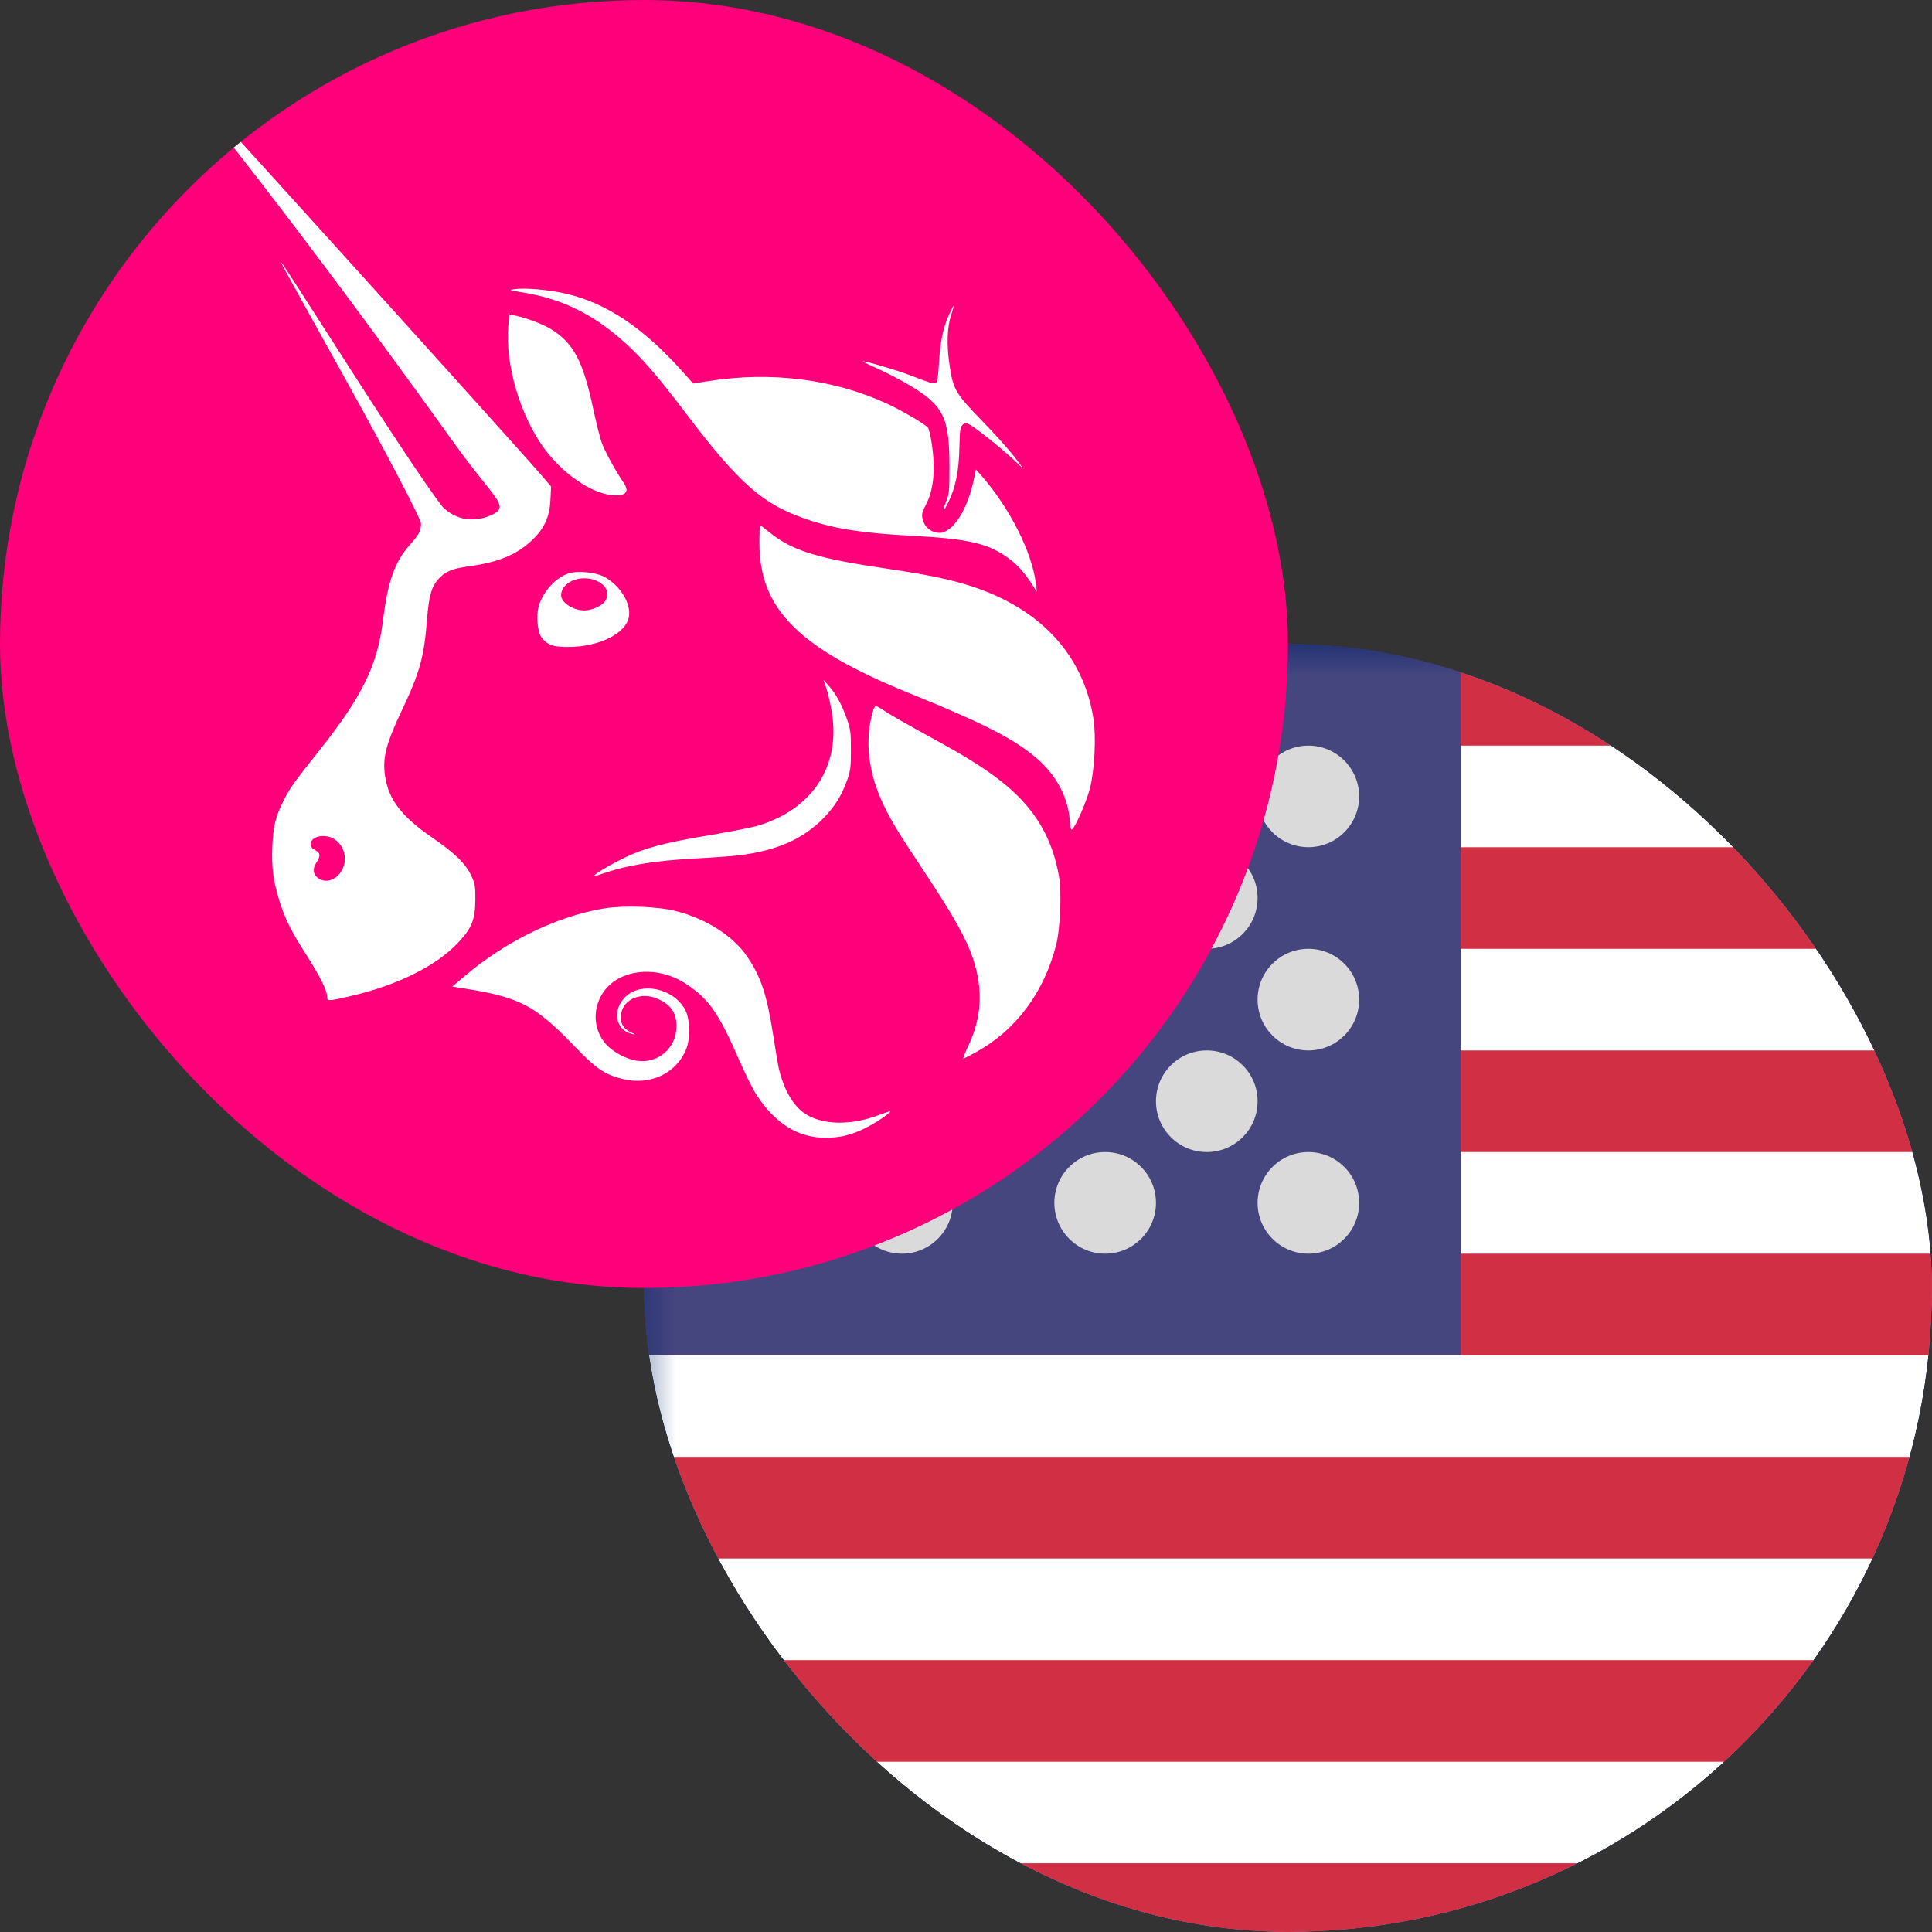 <svg width="30" height="30" viewBox="0 0 30 30" fill="none" xmlns="http://www.w3.org/2000/svg">
<rect x="0" y="0" width="30" height="30" fill="#333333" stroke="none"/>
<g clip-path="url(#clip0_3909_7525)">
<path d="M10 15.333C10 12.388 12.388 10 15.333 10H24.667C27.612 10 30 12.388 30 15.333V24.667C30 27.612 27.612 30 24.667 30H15.333C12.388 30 10 27.612 10 24.667V15.333Z" fill="#012169"/>
<mask id="mask0_3909_7525" style="mask-type:alpha" maskUnits="userSpaceOnUse" x="9" y="10" width="25" height="24">
<path d="M9.667 16.311C9.667 12.826 12.492 10 15.978 10H27.022C30.508 10 33.333 12.826 33.333 16.311V27.356C33.333 30.841 30.508 33.667 27.022 33.667H15.978C12.492 33.667 9.667 30.841 9.667 27.356V16.311Z" fill="#2055AE"/>
</mask>
<g mask="url(#mask0_3909_7525)">
<rect x="8.483" y="10" width="33.133" height="23.667" fill="white"/>
<path d="M8.483 10H41.617V11.578H8.483V10Z" fill="#D02F44"/>
<path d="M8.483 13.156H41.617V14.733H8.483V13.156Z" fill="#D02F44"/>
<path d="M8.483 16.311H41.617V17.889H8.483V16.311Z" fill="#D02F44"/>
<path d="M8.483 19.467H41.617V21.044H8.483V19.467Z" fill="#D02F44"/>
<path d="M8.483 22.622H41.617V24.2H8.483V22.622Z" fill="#D02F44"/>
<path d="M8.483 25.778H41.617V27.356H8.483V25.778Z" fill="#D02F44"/>
<path d="M8.483 28.933H41.617V30.511H8.483V28.933Z" fill="#D02F44"/>
<path d="M8.483 32.089H41.617V33.667H8.483V32.089Z" fill="#D02F44"/>
<rect x="8.483" y="10" width="14.2" height="11.044" fill="#46467F"/>
<path fill-rule="evenodd" clip-rule="evenodd" d="M10.85 13.155C11.286 13.155 11.639 12.802 11.639 12.367C11.639 11.931 11.286 11.578 10.85 11.578C10.414 11.578 10.061 11.931 10.061 12.367C10.061 12.802 10.414 13.155 10.85 13.155Z" fill="#DADADA"/>
<path fill-rule="evenodd" clip-rule="evenodd" d="M14.005 13.155C14.441 13.155 14.794 12.802 14.794 12.367C14.794 11.931 14.441 11.578 14.005 11.578C13.57 11.578 13.217 11.931 13.217 12.367C13.217 12.802 13.57 13.155 14.005 13.155Z" fill="#DADADA"/>
<path fill-rule="evenodd" clip-rule="evenodd" d="M17.161 13.155C17.597 13.155 17.95 12.802 17.95 12.367C17.95 11.931 17.597 11.578 17.161 11.578C16.725 11.578 16.372 11.931 16.372 12.367C16.372 12.802 16.725 13.155 17.161 13.155Z" fill="#DADADA"/>
<path fill-rule="evenodd" clip-rule="evenodd" d="M20.317 13.155C20.752 13.155 21.105 12.802 21.105 12.367C21.105 11.931 20.752 11.578 20.317 11.578C19.881 11.578 19.528 11.931 19.528 12.367C19.528 12.802 19.881 13.155 20.317 13.155Z" fill="#DADADA"/>
<path fill-rule="evenodd" clip-rule="evenodd" d="M12.428 14.733C12.864 14.733 13.217 14.38 13.217 13.944C13.217 13.509 12.864 13.155 12.428 13.155C11.992 13.155 11.639 13.509 11.639 13.944C11.639 14.38 11.992 14.733 12.428 14.733Z" fill="#DADADA"/>
<path fill-rule="evenodd" clip-rule="evenodd" d="M15.583 14.733C16.019 14.733 16.372 14.38 16.372 13.944C16.372 13.509 16.019 13.156 15.583 13.156C15.148 13.156 14.794 13.509 14.794 13.944C14.794 14.38 15.148 14.733 15.583 14.733Z" fill="#DADADA"/>
<path fill-rule="evenodd" clip-rule="evenodd" d="M18.739 14.733C19.175 14.733 19.528 14.38 19.528 13.944C19.528 13.509 19.175 13.156 18.739 13.156C18.303 13.156 17.95 13.509 17.95 13.944C17.95 14.38 18.303 14.733 18.739 14.733Z" fill="#DADADA"/>
<path fill-rule="evenodd" clip-rule="evenodd" d="M20.317 16.311C20.752 16.311 21.105 15.958 21.105 15.522C21.105 15.086 20.752 14.733 20.317 14.733C19.881 14.733 19.528 15.086 19.528 15.522C19.528 15.958 19.881 16.311 20.317 16.311Z" fill="#DADADA"/>
<path fill-rule="evenodd" clip-rule="evenodd" d="M17.161 16.311C17.597 16.311 17.95 15.958 17.95 15.522C17.95 15.086 17.597 14.733 17.161 14.733C16.725 14.733 16.372 15.086 16.372 15.522C16.372 15.958 16.725 16.311 17.161 16.311Z" fill="#DADADA"/>
<path fill-rule="evenodd" clip-rule="evenodd" d="M14.005 16.311C14.441 16.311 14.794 15.958 14.794 15.522C14.794 15.086 14.441 14.733 14.005 14.733C13.57 14.733 13.217 15.086 13.217 15.522C13.217 15.958 13.57 16.311 14.005 16.311Z" fill="#DADADA"/>
<path fill-rule="evenodd" clip-rule="evenodd" d="M10.85 16.311C11.286 16.311 11.639 15.958 11.639 15.522C11.639 15.086 11.286 14.733 10.85 14.733C10.414 14.733 10.061 15.086 10.061 15.522C10.061 15.958 10.414 16.311 10.85 16.311Z" fill="#DADADA"/>
<path fill-rule="evenodd" clip-rule="evenodd" d="M12.428 17.889C12.863 17.889 13.217 17.536 13.217 17.1C13.217 16.664 12.863 16.311 12.428 16.311C11.992 16.311 11.639 16.664 11.639 17.1C11.639 17.536 11.992 17.889 12.428 17.889Z" fill="#DADADA"/>
<path fill-rule="evenodd" clip-rule="evenodd" d="M15.583 17.889C16.019 17.889 16.372 17.536 16.372 17.1C16.372 16.664 16.019 16.311 15.583 16.311C15.148 16.311 14.794 16.664 14.794 17.1C14.794 17.536 15.148 17.889 15.583 17.889Z" fill="#DADADA"/>
<path fill-rule="evenodd" clip-rule="evenodd" d="M18.739 17.889C19.175 17.889 19.528 17.536 19.528 17.1C19.528 16.664 19.175 16.311 18.739 16.311C18.303 16.311 17.95 16.664 17.95 17.1C17.95 17.536 18.303 17.889 18.739 17.889Z" fill="#DADADA"/>
<path fill-rule="evenodd" clip-rule="evenodd" d="M20.317 19.467C20.752 19.467 21.105 19.113 21.105 18.678C21.105 18.242 20.752 17.889 20.317 17.889C19.881 17.889 19.528 18.242 19.528 18.678C19.528 19.113 19.881 19.467 20.317 19.467Z" fill="#DADADA"/>
<path fill-rule="evenodd" clip-rule="evenodd" d="M17.161 19.467C17.597 19.467 17.95 19.113 17.95 18.678C17.95 18.242 17.597 17.889 17.161 17.889C16.725 17.889 16.372 18.242 16.372 18.678C16.372 19.113 16.725 19.467 17.161 19.467Z" fill="#DADADA"/>
<path fill-rule="evenodd" clip-rule="evenodd" d="M14.005 19.467C14.441 19.467 14.794 19.113 14.794 18.678C14.794 18.242 14.441 17.889 14.005 17.889C13.57 17.889 13.217 18.242 13.217 18.678C13.217 19.113 13.57 19.467 14.005 19.467Z" fill="#DADADA"/>
<path fill-rule="evenodd" clip-rule="evenodd" d="M10.85 19.467C11.286 19.467 11.639 19.113 11.639 18.678C11.639 18.242 11.286 17.889 10.85 17.889C10.414 17.889 10.061 18.242 10.061 18.678C10.061 19.113 10.414 19.467 10.85 19.467Z" fill="#DADADA"/>
</g>
</g>
<g clip-path="url(#clip1_3909_7525)">
<path d="M0 5.333C0 2.388 2.388 0 5.333 0H14.667C17.612 0 20 2.388 20 5.333V14.667C20 17.612 17.612 20 14.667 20H5.333C2.388 20 0 17.612 0 14.667V5.333Z" fill="#FF007A"/>
<path fill-rule="evenodd" clip-rule="evenodd" d="M2.632 1.044C4.559 3.397 6.674 6.354 7.016 6.832C7.035 6.858 7.048 6.876 7.056 6.887C7.238 7.141 7.389 7.33 7.503 7.473C7.757 7.791 7.832 7.885 7.681 7.972C7.558 8.042 7.432 8.065 7.307 8.065C7.164 8.065 7.004 7.996 6.887 7.885C6.805 7.806 6.241 6.981 5.472 5.781C4.884 4.862 4.392 4.1 4.379 4.088C4.347 4.058 4.348 4.059 5.412 5.975C6.08 7.179 6.537 8.068 6.537 8.125C6.537 8.241 6.506 8.302 6.364 8.461C6.128 8.726 6.022 9.025 5.946 9.642C5.86 10.334 5.62 10.823 4.953 11.66C4.563 12.15 4.499 12.239 4.401 12.437C4.277 12.685 4.243 12.825 4.229 13.139C4.214 13.47 4.243 13.685 4.343 14.002C4.431 14.28 4.524 14.464 4.759 14.831C4.962 15.147 5.079 15.382 5.079 15.475C5.079 15.548 5.093 15.548 5.408 15.476C6.161 15.305 6.772 15.004 7.116 14.635C7.329 14.407 7.379 14.28 7.381 13.967C7.382 13.763 7.375 13.72 7.32 13.602C7.23 13.41 7.067 13.251 6.708 13.004C6.238 12.68 6.037 12.42 5.981 12.061C5.936 11.767 5.989 11.56 6.249 11.011C6.518 10.442 6.585 10.2 6.63 9.627C6.659 9.257 6.7 9.111 6.805 8.994C6.916 8.872 7.015 8.83 7.287 8.793C7.732 8.732 8.015 8.616 8.248 8.4C8.45 8.213 8.534 8.032 8.547 7.761L8.557 7.555L8.444 7.422C8.036 6.943 2.359 0.667 2.333 0.667C2.328 0.667 2.463 0.836 2.632 1.044ZM5.308 13.514C5.401 13.35 5.352 13.138 5.197 13.034C5.051 12.937 4.824 12.983 4.824 13.11C4.824 13.149 4.846 13.177 4.894 13.202C4.975 13.244 4.981 13.291 4.917 13.388C4.852 13.485 4.858 13.571 4.932 13.63C5.051 13.723 5.22 13.672 5.308 13.514ZM8.088 4.536C7.906 4.507 7.898 4.504 7.984 4.491C8.148 4.465 8.537 4.5 8.804 4.564C9.428 4.713 9.996 5.096 10.603 5.776L10.764 5.956L10.994 5.919C11.965 5.762 12.953 5.887 13.779 6.271C14.007 6.376 14.365 6.587 14.41 6.641C14.424 6.658 14.45 6.769 14.468 6.887C14.529 7.297 14.498 7.611 14.374 7.845C14.306 7.973 14.303 8.013 14.348 8.122C14.384 8.209 14.486 8.274 14.586 8.274C14.791 8.273 15.012 7.939 15.115 7.474L15.155 7.29L15.236 7.382C15.678 7.886 16.025 8.573 16.085 9.062L16.1 9.19L16.026 9.074C15.898 8.874 15.77 8.738 15.605 8.629C15.309 8.431 14.995 8.364 14.165 8.32C13.415 8.28 12.99 8.216 12.57 8.078C11.854 7.843 11.493 7.53 10.642 6.407C10.264 5.908 10.031 5.632 9.798 5.409C9.271 4.904 8.752 4.639 8.088 4.536ZM14.579 5.65C14.598 5.315 14.643 5.095 14.733 4.893C14.769 4.814 14.803 4.748 14.808 4.748C14.813 4.748 14.797 4.807 14.773 4.879C14.707 5.075 14.697 5.342 14.742 5.653C14.799 6.048 14.832 6.105 15.246 6.531C15.441 6.731 15.667 6.983 15.749 7.091L15.898 7.288L15.749 7.147C15.567 6.975 15.148 6.64 15.055 6.592C14.993 6.56 14.984 6.56 14.945 6.599C14.91 6.634 14.903 6.687 14.898 6.938C14.89 7.329 14.837 7.581 14.709 7.832C14.64 7.968 14.629 7.939 14.692 7.785C14.739 7.671 14.743 7.62 14.743 7.242C14.742 6.481 14.652 6.298 14.126 5.984C13.993 5.905 13.773 5.79 13.638 5.73C13.502 5.669 13.395 5.616 13.399 5.612C13.414 5.597 13.927 5.748 14.134 5.828C14.441 5.947 14.492 5.963 14.53 5.948C14.554 5.939 14.567 5.865 14.579 5.65ZM7.893 5.065C7.843 5.653 8.072 6.439 8.442 6.952C8.729 7.349 9.174 7.658 9.502 7.688C9.717 7.707 9.781 7.64 9.684 7.497C9.549 7.298 9.383 6.993 9.339 6.862C9.312 6.781 9.253 6.541 9.207 6.329C9.053 5.604 8.901 5.322 8.551 5.108C8.423 5.03 8.151 4.928 7.992 4.899L7.908 4.883L7.893 5.065ZM14.13 10.768C12.401 10.067 11.792 9.459 11.792 8.432C11.792 8.281 11.797 8.158 11.803 8.158C11.81 8.158 11.877 8.208 11.952 8.269C12.303 8.552 12.695 8.673 13.782 8.832C14.422 8.926 14.782 9.002 15.114 9.113C16.169 9.465 16.822 10.18 16.978 11.154C17.023 11.437 16.997 11.967 16.923 12.247C16.865 12.468 16.688 12.866 16.642 12.881C16.629 12.886 16.616 12.835 16.613 12.767C16.595 12.402 16.411 12.046 16.103 11.779C15.752 11.476 15.281 11.234 14.13 10.768ZM12.833 10.691C12.857 10.763 12.895 10.929 12.916 11.059C13.055 11.888 12.622 12.559 11.78 12.818C11.691 12.846 11.34 12.915 11.001 12.972C10.313 13.087 10.005 13.169 9.697 13.319C9.478 13.425 9.213 13.583 9.229 13.599C9.234 13.604 9.284 13.592 9.34 13.572C9.729 13.435 10.162 13.364 10.82 13.329C11.081 13.316 11.378 13.294 11.479 13.281C12.065 13.207 12.472 13.028 12.787 12.704C12.963 12.524 13.068 12.356 13.152 12.12C13.206 11.97 13.213 11.914 13.213 11.648C13.214 11.377 13.207 11.328 13.149 11.161C13.073 10.943 12.984 10.779 12.87 10.651L12.789 10.558L12.833 10.691ZM13.709 12.476C13.479 11.979 13.426 11.499 13.552 11.051C13.566 11.003 13.587 10.964 13.6 10.964C13.613 10.964 13.668 10.994 13.721 11.03C13.826 11.101 14.039 11.222 14.604 11.533C15.31 11.92 15.713 12.22 15.986 12.563C16.226 12.863 16.374 13.204 16.446 13.621C16.486 13.857 16.463 14.425 16.402 14.663C16.213 15.413 15.772 16.002 15.143 16.345C15.05 16.396 14.968 16.437 14.959 16.437C14.95 16.437 14.983 16.351 15.033 16.246C15.245 15.801 15.269 15.368 15.109 14.886C15.011 14.59 14.811 14.23 14.408 13.621C13.939 12.914 13.824 12.725 13.709 12.476ZM9.382 14.106C8.654 14.225 7.856 14.612 7.214 15.158L7.023 15.32L7.191 15.346C8.067 15.484 8.303 15.606 8.911 16.236C9.261 16.599 9.379 16.68 9.669 16.754C10.095 16.863 10.515 16.662 10.659 16.28C10.723 16.109 10.714 15.826 10.641 15.684C10.465 15.345 9.953 15.236 9.706 15.484C9.5 15.69 9.56 16.001 9.816 16.055C9.875 16.067 9.873 16.064 9.801 16.032C9.689 15.981 9.64 15.91 9.64 15.797C9.638 15.533 9.939 15.385 10.218 15.512C10.422 15.605 10.504 15.726 10.504 15.939C10.504 16.267 10.227 16.514 9.904 16.473C9.732 16.451 9.521 16.34 9.408 16.212C9.124 15.888 9.234 15.377 9.631 15.181C9.934 15.032 10.335 15.069 10.647 15.274C11.005 15.51 11.157 15.726 11.466 16.434C11.566 16.665 11.695 16.924 11.753 17.011C12.045 17.451 12.395 17.667 12.816 17.667C13.049 17.667 13.224 17.624 13.444 17.513C13.607 17.431 13.839 17.275 13.822 17.258C13.818 17.253 13.75 17.275 13.672 17.305C13.211 17.486 12.744 17.474 12.472 17.273C12.301 17.147 12.163 16.896 12.092 16.582C12.079 16.528 12.039 16.288 12.002 16.049C11.907 15.443 11.816 15.171 11.605 14.858C11.389 14.538 10.973 14.27 10.507 14.15C10.217 14.075 9.695 14.055 9.382 14.106ZM8.363 9.421C8.426 9.188 8.629 8.965 8.837 8.901C8.97 8.86 9.244 8.886 9.373 8.952C9.623 9.08 9.805 9.371 9.765 9.581C9.717 9.838 9.304 10.043 8.829 10.046C8.586 10.048 8.497 10.015 8.404 9.891C8.347 9.814 8.325 9.564 8.363 9.421ZM9.31 9.043C9.434 9.12 9.466 9.233 9.393 9.338C9.343 9.41 9.186 9.479 9.072 9.479C8.9 9.479 8.713 9.356 8.713 9.244C8.713 9.018 9.072 8.897 9.31 9.043Z" fill="white"/>
</g>
<defs>
<clipPath id="clip0_3909_7525">
<rect x="10" y="10" width="20" height="20" rx="10" fill="white"/>
</clipPath>
<clipPath id="clip1_3909_7525">
<rect width="20" height="20" rx="10" fill="white"/>
</clipPath>
</defs>
</svg>
